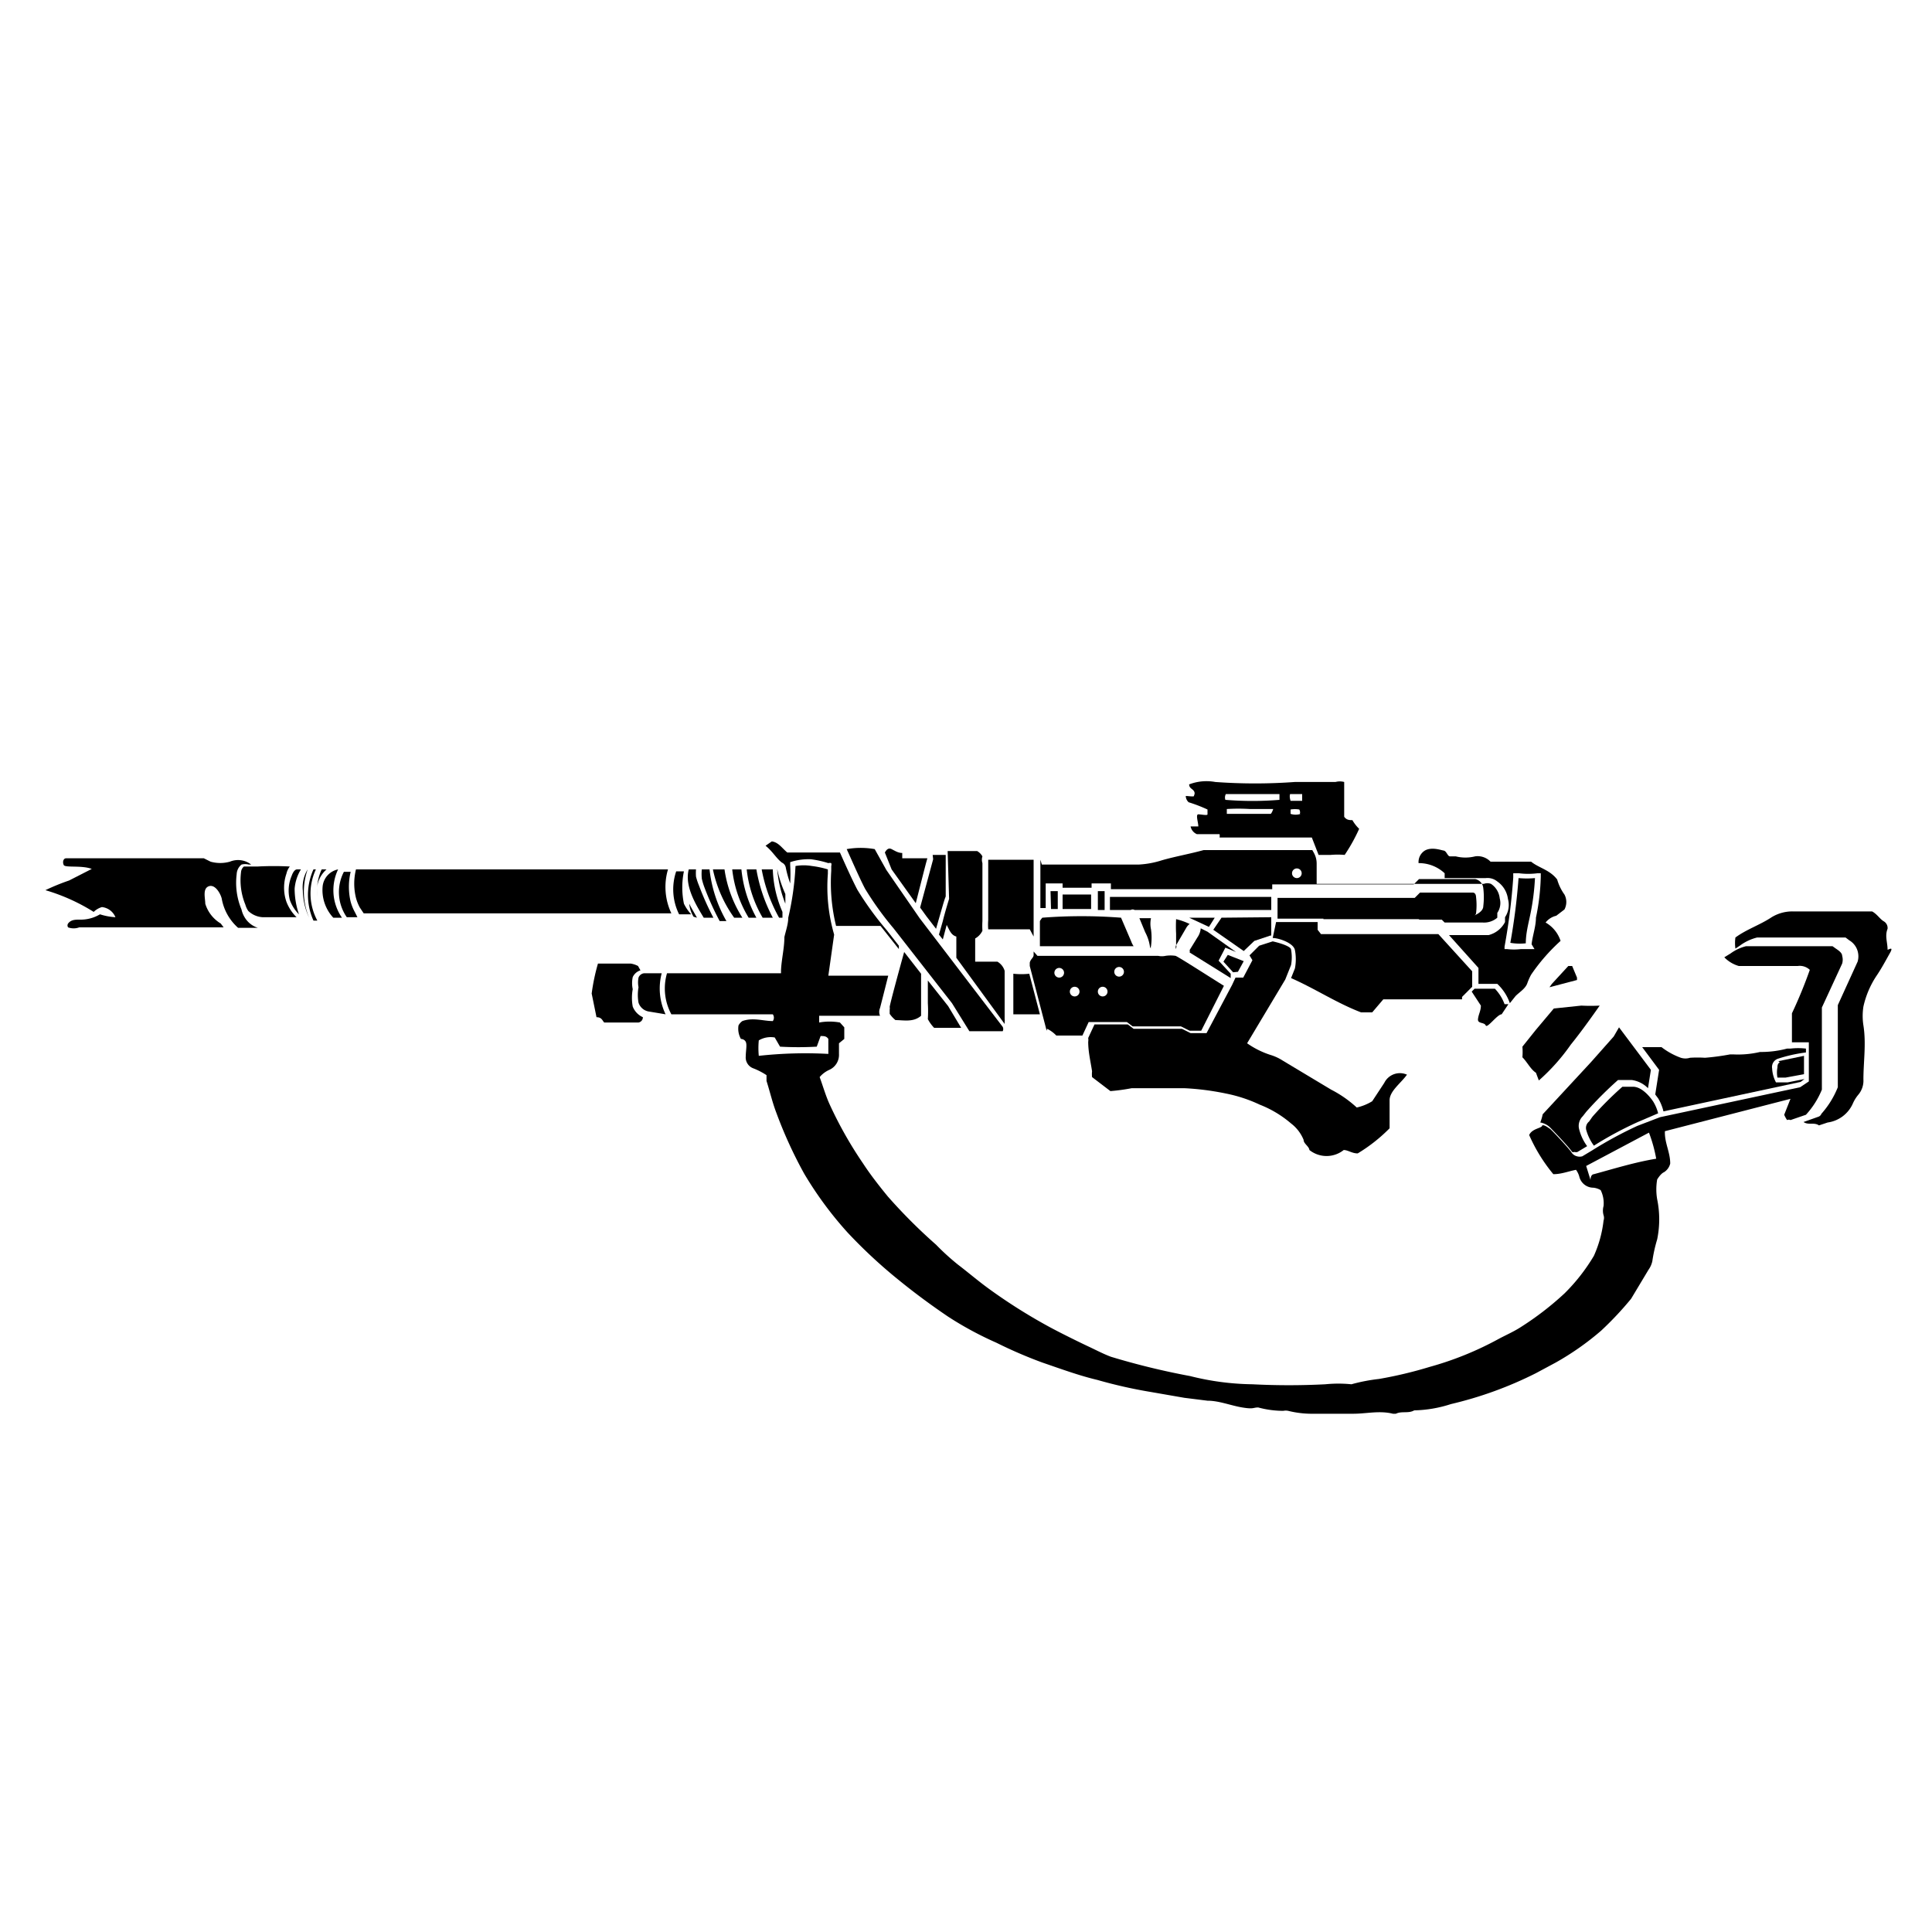 <svg xmlns="http://www.w3.org/2000/svg" class="HeroAbility-icon HeroAbility-icon--hoverState" viewBox="0 0 40 40" preserveAspectRatio="xMidYMid meet"><g id="_Group_2-2" data-name="&lt;Group&gt;"><path id="_Path_2-2" data-name="&lt;Path&gt;" d="M21.53,19.07h0l0,.52,0,0h1.94a.46.46,0,0,1-.05-.1L23.21,19a.09.09,0,0,1,0,0h0a10.61,10.61,0,0,0-1.63,0A.42.42,0,0,0,21.53,19.07Z"/><path id="_Path_3-2" data-name="&lt;Path&gt;" d="M21.76,18.82h.14v-.37h-.15Z"/><path id="_Path_4-2" data-name="&lt;Path&gt;" d="M21.31,20.16a1.52,1.52,0,0,1-.33,0c0,.15,0,.54,0,.84h.55Z"/><polygon id="_Path_5-2" data-name="&lt;Path&gt;" points="26.3 19.37 26.32 19.37 26.32 19.37 26.32 18.99 25.29 19 25.12 19.25 25.75 19.69 25.97 19.48 26.3 19.37"/><path id="_Path_6-2" data-name="&lt;Path&gt;" d="M34.33,23.05a.87.87,0,0,0-.1-.24s-.19-.3-.41-.31l-.23,0a7.13,7.13,0,0,0-.62.62l-.07.1a.17.17,0,0,0-.06.17,1,1,0,0,0,.16.33,7.46,7.46,0,0,1,.91-.49Z"/><path id="_Compound_Path_2-2" data-name="&lt;Compound Path&gt;" d="M21.68,21.3a.69.69,0,0,1,.19.14h.54l.13-.28,0,0h.79l.12.09,1,0,.18.09h.24l.47-.93c-.29-.18-.91-.58-1-.62a.68.68,0,0,0-.21,0,.36.36,0,0,1-.15,0H21.48l-.08-.09v.07c0,.06-.06.08-.08.16v.07h0l.35,1.34h0Zm1.39-1.18a.1.1,0,0,1,.2,0h0a.1.1,0,1,1-.2,0Zm-.24.31h0a.1.1,0,1,1,0,.2h0a.1.1,0,1,1,0-.2Zm-.58,0h0a.1.1,0,1,1,0,.2h0a.1.1,0,1,1,0-.2Zm-.38-.37h0a.1.1,0,0,1,.14.14h0a.1.1,0,1,1-.14-.14Z"/><path id="_Path_7-2" data-name="&lt;Path&gt;" d="M22,18.82l.59,0v-.3H22Z"/><polygon id="_Path_8-2" data-name="&lt;Path&gt;" points="25.75 19.9 25.42 19.77 25.33 19.91 25.53 20.13 25.63 20.12 25.75 19.9"/><path id="_Path_9-2" data-name="&lt;Path&gt;" d="M36.85,22s-.05,0-.05.1a.56.56,0,0,0,0,.21l.17,0,.38-.07v-.38l-.53.11Z"/><path id="_Path_10-2" data-name="&lt;Path&gt;" d="M30.27,20.64l0,0,.21-.21,0-.32-.7-.77H27.35l-.07-.09v-.16h-.86l-.07.33c.12,0,.43.1.46.25a1,1,0,0,1,0,.38l-.08.2c.5.22.95.52,1.45.71h.23l.23-.27h1.63Z"/><path id="_Compound_Path_3-2" data-name="&lt;Compound Path&gt;" d="M21.54,17.8s0,.59,0,1l.11,0v-.51H22v.09h.6v-.09H23v.12l3.34,0v-.1l2.93,0,.11-.11,1,0h.16a.21.21,0,0,1,.17.19,1.54,1.54,0,0,1,0,.37c0,.14-.23.21-.25.22H29.37l-.11-.09H27.4v.14h2.44l.07.07h.79A.42.42,0,0,0,31,19l0-.1a.36.36,0,0,0,.05-.3.41.41,0,0,0-.18-.3.21.21,0,0,0-.15,0H27.26v-.05c0-.14,0-.35,0-.37h0v0c0-.15-.07-.24-.09-.28l-2,0-.25,0c-.29.08-.58.13-.86.21a1.89,1.89,0,0,1-.49.09c-.67,0-1.34,0-2,0Zm5.25.2h0a.1.1,0,0,1,.14.14h0a.1.1,0,1,1-.14-.14Z"/><path id="_Path_11-2" data-name="&lt;Path&gt;" d="M34.35,22.15l-.08.51.06.08a.94.94,0,0,1,.11.27l2.84-.61.08-.06-.35.07-.24,0v0a.69.69,0,0,1-.08-.29.18.18,0,0,1,.12-.2h0a3.11,3.11,0,0,1,.58-.13v-.08a1.38,1.38,0,0,0-.32,0v0l-.07,0a2.1,2.1,0,0,1-.56.07,2,2,0,0,1-.56.05h-.06a4.89,4.89,0,0,1-.52.07,2.43,2.43,0,0,0-.31,0,.32.32,0,0,1-.19,0,1.48,1.48,0,0,1-.4-.22H34Z"/><path id="_Path_12-2" data-name="&lt;Path&gt;" d="M29.28,18.95h0l.11.09h1c.06,0,.16-.08.17-.13a1.4,1.4,0,0,0,0-.34s0-.09-.07-.09H30.4l-1,0-.11.11h0l-2.84,0v.43h2.85Z"/><path id="_Path_13-2" data-name="&lt;Path&gt;" d="M19.65,18.61h0s-.09.29-.13.46l-.08.28h0l.08.1.08-.3c.06.11.09.21.2.24v.44l1,1.37,0-.05a.12.12,0,0,0,0-.05h0c0-.44,0-1,0-1h0a.33.33,0,0,0-.15-.19h-.46v-.48a.36.36,0,0,0,.15-.16,1.64,1.64,0,0,1,0-.2c0-.14,0-1.06,0-1.2a.23.23,0,0,1,0-.14h0a.29.29,0,0,0-.11-.11h-.61l0,0Z"/><path id="_Compound_Path_4" data-name="&lt;Compound Path&gt;" d="M25,16.76s0,.07,0,.1-.13,0-.19,0,0,.17,0,.25.12,0,.18,0l-.34,0a.22.22,0,0,0,.13.16h.47a.22.22,0,0,1,0,.07l1.91,0s0,0,.14.36v0h0l.25,0a1.68,1.68,0,0,1,.29,0,3.62,3.62,0,0,0,.3-.54.81.81,0,0,1-.14-.18c-.06,0-.12,0-.17-.07v-.72a.35.35,0,0,0-.18,0c-.28,0-.56,0-.84,0a11.31,11.31,0,0,1-1.65,0,1,1,0,0,0-.54.05c0,.08.07.09.1.14s0,.08,0,.1-.12,0-.17,0a.18.18,0,0,0,.06.13A3.08,3.08,0,0,1,25,16.76Zm1.33.09h-.93s0,0,0-.1a3.84,3.84,0,0,1,.48,0h.48S26.34,16.82,26.31,16.85Zm.6,0a.33.33,0,0,1-.21,0s0-.06,0-.09a.54.54,0,0,1,.18,0S26.93,16.81,26.91,16.85Zm-.2-.41h.23s0,.09,0,.14h-.24S26.69,16.5,26.71,16.44Zm-1.33,0h1.09s0,.08,0,.12a6.86,6.86,0,0,1-1.12,0A.15.15,0,0,1,25.38,16.44Z"/><path id="_Path_14-2" data-name="&lt;Path&gt;" d="M31.27,20.79v0l0,0Z"/><path id="_Path_15-2" data-name="&lt;Path&gt;" d="M30.95,20.47h-.42l-.06.06,0,0,.19.29c0,.11-.05.18-.06.28s.13.06.16.13S31,21,31.09,21l0,0,.14-.21-.08,0A.92.92,0,0,0,30.95,20.47Z"/><path id="_Path_16" data-name="&lt;Path&gt;" d="M31.52,21.67a1.4,1.4,0,0,1,0,.22c.1.1.17.25.28.32l.06.16a4.16,4.16,0,0,0,.66-.74c.21-.26.41-.54.6-.81l0,0,0,0a3.6,3.6,0,0,1-.38,0l-.57.06v0l-.37.44Z"/><path id="_Path_17" data-name="&lt;Path&gt;" d="M24.35,19.65a.09.09,0,0,1,0-.08l.21-.36a.26.26,0,0,1,.07-.08,1.39,1.39,0,0,0-.28-.1v0a2.82,2.82,0,0,0,0,.3c0,.06,0,.18,0,.23a.09.09,0,0,1,0,.07Z"/><path id="_Path_18" data-name="&lt;Path&gt;" d="M33.41,21.46l-.47.53-1,1.08a1.06,1.06,0,0,1-.05.17.38.38,0,0,1,.21.11s.37.38.45.5a.08.08,0,0,0,.05,0,.1.1,0,0,0,.06,0l.2-.12a1,1,0,0,1-.17-.37.28.28,0,0,1,.08-.25l.07-.09a7.73,7.73,0,0,1,.66-.66l0,0,.28,0a.58.58,0,0,1,.34.17l.06-.38-.36-.48,0,0h0l-.3-.4Z"/><path id="_Path_19" data-name="&lt;Path&gt;" d="M31.59,19.53c0-.2.05-.39.09-.58a4.9,4.9,0,0,0,.1-.77,1.86,1.86,0,0,1-.34,0h0a13,13,0,0,1-.17,1.34A1.13,1.13,0,0,0,31.59,19.53Z"/><path id="_Path_20" data-name="&lt;Path&gt;" d="M31.38,21.36h0v0l0,0Z"/><path id="_Path_21" data-name="&lt;Path&gt;" d="M32.08,20.44h0l.57-.15,0-.05-.1-.24-.08,0-.34.37Z"/><path id="_Path_22" data-name="&lt;Path&gt;" d="M23.83,19.64a.07.07,0,0,1,0-.05,1.25,1.25,0,0,0,0-.35.55.55,0,0,1,0-.23h-.24l.12.29a.91.91,0,0,1,.1.31.08.08,0,0,1,0,0Z"/><path id="_Path_23" data-name="&lt;Path&gt;" d="M24.62,19l.41.19.12-.19Z"/><path id="_Path_24" data-name="&lt;Path&gt;" d="M25.37,19.62l.22.09L25,19.29l-.14-.07a.39.39,0,0,1-.07.19l-.16.26a.09.09,0,0,1,0,.05l0,0,.85.53,0-.09-.25-.27Z"/><path id="_Path_25" data-name="&lt;Path&gt;" d="M29.13,22.25a.36.36,0,0,0-.47.17l-.25.38a1.06,1.06,0,0,1-.32.13,2.37,2.37,0,0,0-.53-.37l-1-.6a1,1,0,0,0-.26-.12,1.8,1.8,0,0,1-.48-.24l.79-1.32h0l.12-.3a.88.88,0,0,0,0-.32c0-.06-.2-.13-.38-.17v0h0l-.28.09-.2.2.06.1-.19.36h-.16l-.07.15-.53,1h-.33l-.18-.09-1,0-.12-.09h-.69l-.13.28a.25.25,0,0,1,0,.08c0,.21.05.41.08.61a.55.55,0,0,0,0,.12l.38.29a4,4,0,0,0,.44-.06l.09,0c.32,0,.64,0,1,0a5.53,5.53,0,0,1,.86.11,3,3,0,0,1,.7.23,2.25,2.25,0,0,1,.65.39.81.81,0,0,1,.26.34c0,.08.11.13.12.21a.57.57,0,0,0,.71,0c.09,0,.17.07.29.07a3.37,3.37,0,0,0,.66-.52c0-.19,0-.39,0-.58S29,22.43,29.13,22.25Z"/><path id="_Path_26" data-name="&lt;Path&gt;" d="M22.73,18.45l0,.39.48,0h.2a.08.08,0,0,1,.08,0l.34,0h2.49v-.27l-3.34,0v.27h-.11v-.39Z"/><path id="_Compound_Path_5" data-name="&lt;Compound Path&gt;" d="M29.91,18.08s0,.06,0,.1h.85a.32.32,0,0,1,.24.07.52.52,0,0,1,.22.36.46.46,0,0,1-.06.38l0,.1a.53.53,0,0,1-.34.27H30l.61.68,0,.33H31a1,1,0,0,1,.26.4l.12-.15c.08-.08.2-.15.24-.26a1.25,1.25,0,0,1,.08-.18,3.89,3.89,0,0,1,.61-.7A.68.68,0,0,0,32,19.1a.39.39,0,0,1,.22-.14l.17-.13a.33.33,0,0,0,0-.31,1,1,0,0,1-.15-.31c-.15-.2-.38-.24-.54-.37h-.84a.37.37,0,0,0-.32-.11.82.82,0,0,1-.4,0s-.07,0-.12,0-.07-.11-.13-.12-.25-.08-.39,0a.28.28,0,0,0-.13.26A.78.78,0,0,1,29.91,18.08Zm1.42,0h.12a1.51,1.51,0,0,0,.38,0h.07v.07a4.59,4.59,0,0,1-.1.85c0,.18-.07.37-.09.55l.06.1h-.08l-.2,0a1.23,1.23,0,0,1-.29,0h-.05v-.05a12.91,12.91,0,0,0,.18-1.43Z"/><path id="_Path_27" data-name="&lt;Path&gt;" d="M21.4,19.39l0-.31c0-.28,0-1.18,0-1.28l-.94,0v0s0,0,0,.08,0,1,0,1.17a1.22,1.22,0,0,0,0,.19h.86Z"/><path id="_Path_28" data-name="&lt;Path&gt;" d="M7.35,18.89a1,1,0,0,1-.09-.22,1.34,1.34,0,0,1,0-.62H7.12a.91.91,0,0,0,.06.94l0,0H7.4Z"/><path id="_Path_29" data-name="&lt;Path&gt;" d="M6.37,18h0a.7.7,0,0,0-.1.44A1.37,1.37,0,0,0,6.4,19h0A1.39,1.39,0,0,1,6.37,18Z"/><path id="_Path_30" data-name="&lt;Path&gt;" d="M6,18.63a.78.78,0,0,0,.19.3,1.64,1.64,0,0,1-.09-.53A.91.91,0,0,1,6.23,18H6.15v0c-.06,0-.1.1-.11.13A.78.78,0,0,0,6,18.63Z"/><path id="_Path_31" data-name="&lt;Path&gt;" d="M6.57,18.56a.9.9,0,0,1,0-.23A.6.6,0,0,1,6.76,18h-.1A1.05,1.05,0,0,0,6.57,18.56Z"/><path id="_Path_32" data-name="&lt;Path&gt;" d="M6.54,18H6.49a1.29,1.29,0,0,0,0,1.06h.08A1.18,1.18,0,0,1,6.54,18Z"/><path id="_Path_33" data-name="&lt;Path&gt;" d="M14.43,19c-.05-.09-.11-.19-.16-.29h0a.61.61,0,0,0,.09.27h0Z"/><path id="_Path_34" data-name="&lt;Path&gt;" d="M6.68,18.35A.84.84,0,0,0,6.9,19h.18A1,1,0,0,1,7,18H7l0,0A.4.4,0,0,0,6.68,18.35Z"/><path id="_Path_35" data-name="&lt;Path&gt;" d="M13.83,18H7.37a1.23,1.23,0,0,0,0,.59.91.91,0,0,0,.08.2l.08.12H13.9A1.28,1.28,0,0,1,13.83,18Z"/><path id="_Path_36" data-name="&lt;Path&gt;" d="M14.16,18.71a1.66,1.66,0,0,1,0-.67H14a1.16,1.16,0,0,0,.06.89,0,0,0,0,0,0,0v0h.25A.92.92,0,0,1,14.16,18.71Z"/><path id="_Path_37" data-name="&lt;Path&gt;" d="M6.57,18.58v0Z"/><path id="_Path_38" data-name="&lt;Path&gt;" d="M7.11,18h0A0,0,0,0,0,7.11,18Z"/><path id="_Compound_Path_6" data-name="&lt;Compound Path&gt;" d="M37,23.19l0,0a.08.08,0,0,1,.07,0h0l.32-.11h0l0,0a1.75,1.75,0,0,0,.33-.52l0-1.7.42-.91a.29.29,0,0,0,0-.16c0-.06-.07-.11-.13-.15l-.07-.05-1.79,0a.91.91,0,0,0-.32.15l-.13.08A.68.68,0,0,0,36,20h1.22a.3.3,0,0,1,.25.08,9.51,9.51,0,0,1-.37.9v.6c.25,0,.33,0,.35,0l0,0v.81l-.18.12-2.9.62-.47.18a8.26,8.26,0,0,0-.94.51l0,0h0l-.2.12a.2.2,0,0,1-.11,0h0a.19.19,0,0,1-.12-.09c-.08-.11-.43-.48-.44-.48s-.11-.09-.16-.07v0h0c0,.06-.21.06-.27.2a3.42,3.42,0,0,0,.5.81c.17,0,.31-.06.47-.09a.43.43,0,0,1,.07.15.3.3,0,0,0,.29.22.38.38,0,0,1,.15.05.61.61,0,0,1,.06.33.35.35,0,0,0,0,.19.17.17,0,0,1,0,.11A2.45,2.45,0,0,1,33,26a3.87,3.87,0,0,1-.61.78,6.24,6.24,0,0,1-.91.7c-.14.09-.3.16-.45.24a6.68,6.68,0,0,1-1.43.58,8.65,8.65,0,0,1-1.05.25,3.63,3.63,0,0,0-.57.11h0a2.69,2.69,0,0,0-.54,0,14.72,14.72,0,0,1-1.51,0,5.54,5.54,0,0,1-1.29-.17A15.26,15.26,0,0,1,23,28.09c-.16-.06-.31-.14-.46-.21s-.54-.26-.8-.4a11.34,11.34,0,0,1-1.27-.8c-.22-.16-.43-.34-.64-.5a5,5,0,0,1-.45-.41,11.06,11.06,0,0,1-1-1c-.18-.22-.36-.45-.51-.68a8.3,8.3,0,0,1-.7-1.24c-.08-.18-.13-.36-.2-.55a.56.56,0,0,1,.2-.15.34.34,0,0,0,.2-.33c0-.07,0-.14,0-.22l.11-.09v-.24l-.09-.1a1.2,1.2,0,0,0-.43,0c0-.07,0-.09,0-.14h1.26a.2.2,0,0,1,0-.16h0s.09-.35.17-.67H17.15l.12-.85a3.55,3.55,0,0,1-.13-1.26V18a1.91,1.91,0,0,0-.33-.07,1,1,0,0,0-.34,0A5.9,5.9,0,0,1,16.32,19c0,.13-.05.27-.08.4h0c0,.23-.06.46-.07.69,0,0,0,0,0,.06H13.81a1.12,1.12,0,0,0,.09.85H16a.12.12,0,0,1,0,.14c-.2,0-.41-.08-.63,0a.26.26,0,0,0-.08.09.43.43,0,0,0,.05.28s.07,0,.1.06,0,.19,0,.3a.24.24,0,0,0,.16.25,1.43,1.43,0,0,1,.27.14l0,.12c.07.22.12.44.2.65a9.09,9.09,0,0,0,.58,1.27,7.55,7.55,0,0,0,.9,1.22,10.4,10.4,0,0,0,1.08,1c.32.26.66.51,1,.74a7.08,7.08,0,0,0,1,.54,9.37,9.37,0,0,0,.95.41c.38.13.76.27,1.14.36a9.89,9.89,0,0,0,1.11.25l.69.12L25,29c.24,0,.48.1.72.14s.22,0,.33,0a2,2,0,0,0,.52.07.24.24,0,0,1,.1,0,2.06,2.06,0,0,0,.54.06c.26,0,.54,0,.81,0s.54-.07.82,0h.06c.12-.06.26,0,.38-.07a2.62,2.62,0,0,0,.76-.13,7.9,7.9,0,0,0,1.76-.64l.41-.22a5.74,5.74,0,0,0,.94-.66,6.84,6.84,0,0,0,.62-.66l0,0,.36-.6a.48.48,0,0,0,.08-.18,3.08,3.08,0,0,1,.1-.45,2.06,2.06,0,0,0,0-.83,1.21,1.21,0,0,1,0-.41s.07-.12.14-.15a.29.29,0,0,0,.13-.18c0-.24-.12-.43-.11-.67l2.6-.67-.13.33A.61.61,0,0,0,37,23.19ZM15.71,21.86a1.65,1.65,0,0,1,0-.32.48.48,0,0,1,.33-.06l.11.19a6.77,6.77,0,0,0,.76,0l.08-.22c.07,0,.12,0,.16.06v.31A8.81,8.81,0,0,0,15.71,21.86ZM33,24.31s-.07,0-.07.12l-.09-.29,1.3-.69a3,3,0,0,1,.15.54C33.86,24.06,33.44,24.19,33,24.31Z"/><path id="_Path_39" data-name="&lt;Path&gt;" d="M13.1,20.84a1,1,0,0,1,0-.36.6.6,0,0,1,0-.25.26.26,0,0,1,.16-.14L13.21,20a.49.49,0,0,0-.15-.05h-.68a4.22,4.22,0,0,0-.13.62.33.33,0,0,0,0,0l.1.49c.11,0,.12.07.16.11h.71a.11.11,0,0,0,.09-.11A.4.4,0,0,1,13.1,20.84Z"/><path id="_Path_40" data-name="&lt;Path&gt;" d="M37.1,23.23h0v0h0Z"/><path id="_Path_41" data-name="&lt;Path&gt;" d="M39.08,19.66c0-.15-.06-.28,0-.43a.16.16,0,0,0-.07-.15c-.09-.05-.14-.15-.25-.21h-.19c-.48,0-1,0-1.45,0a.82.82,0,0,0-.44.12c-.24.16-.52.25-.75.42a.82.82,0,0,0,0,.23l.09-.06a1,1,0,0,1,.36-.17l1.83,0h0l0,0,.08.06a.38.38,0,0,1,.17.22.39.39,0,0,1,0,.22l-.41.9,0,1.7a1.86,1.86,0,0,1-.34.55.1.1,0,0,1-.06.06l-.31.11h0c.1.07.22,0,.32.07l.18-.06a.67.67,0,0,0,.52-.39.76.76,0,0,1,.11-.18.45.45,0,0,0,.11-.32c0-.37.06-.74,0-1.12a1.25,1.25,0,0,1,0-.39,1.89,1.89,0,0,1,.26-.62c.11-.16.2-.33.29-.49S39.08,19.68,39.08,19.66Z"/><path id="_Path_42" data-name="&lt;Path&gt;" d="M6.68,18.92l.07.11h0Z"/><path id="_Path_43" data-name="&lt;Path&gt;" d="M5.93,18.67a.89.89,0,0,1,0-.58A.38.38,0,0,1,6,17.94a6.28,6.28,0,0,0-.66,0v0h-.2l-.09,0a.17.17,0,0,0-.06.12,1.33,1.33,0,0,0,.09.67.44.44,0,0,0,.06.13.47.47,0,0,0,.3.13v0h.7l0,0A.89.89,0,0,1,5.93,18.67Z"/><path id="_Path_44" data-name="&lt;Path&gt;" d="M6.67,18.89l0-.05Z"/><path id="_Path_45" data-name="&lt;Path&gt;" d="M6.61,18.75v0Z"/><path id="_Path_46" data-name="&lt;Path&gt;" d="M5.07,19A.54.54,0,0,1,5,18.83a1.43,1.43,0,0,1-.1-.73A.27.27,0,0,1,5,17.9a.3.3,0,0,1,.15,0H5.2a.44.44,0,0,0-.44-.06.74.74,0,0,1-.4,0l-.14-.07H1.37c-.06,0-.08.08-.05.14s.37,0,.58.08l-.47.24a4.55,4.55,0,0,0-.49.2,4,4,0,0,1,1,.45.41.41,0,0,1,.17-.1.34.34,0,0,1,.28.21,1.3,1.3,0,0,1-.32-.06.78.78,0,0,1-.42.11c-.09,0-.18,0-.24.08a.07.07,0,0,0,0,.08.33.33,0,0,0,.23,0c.82,0,1.65,0,2.48,0,.17,0,.34,0,.51,0l-.06-.08h0a.72.72,0,0,1-.32-.41c0-.11-.06-.31.07-.36s.24.14.27.25a1.05,1.05,0,0,0,.34.61l0,0,.07,0c.08,0,.18,0,.28,0l.06,0A.49.49,0,0,1,5.07,19Z"/><path id="_Path_47" data-name="&lt;Path&gt;" d="M16,19A3.35,3.35,0,0,1,15.66,18h-.2A2.49,2.49,0,0,0,15.79,19Z"/><path id="_Path_48" data-name="&lt;Path&gt;" d="M15.77,18A3.24,3.24,0,0,0,16.13,19h.07v0l0-.12A2.37,2.37,0,0,1,16,18Z"/><path id="_Path_49" data-name="&lt;Path&gt;" d="M16.19,17.86a.14.14,0,0,1,.08.11h0a2.42,2.42,0,0,0,.09.32,3.3,3.3,0,0,0,0-.38v-.06h0a1.2,1.2,0,0,1,.43-.06,2.06,2.06,0,0,1,.36.08.1.1,0,0,1,.06,0,.1.1,0,0,1,0,.06v.1a3.75,3.75,0,0,0,.1,1.14h.92l.38.48,0-.07h0l-.25-.32a6.48,6.48,0,0,1-.61-.84c-.12-.23-.28-.59-.36-.77l-.09,0h-1c-.11-.09-.18-.21-.32-.23l-.13.09C16,17.63,16.07,17.77,16.19,17.86Z"/><path id="_Path_50" data-name="&lt;Path&gt;" d="M19.34,21.28h.56l-.27-.45-.42-.53c0,.14,0,.35,0,.47a2.72,2.72,0,0,1,0,.33A.79.79,0,0,0,19.34,21.28Z"/><path id="_Path_51" data-name="&lt;Path&gt;" d="M15,18h-.24A2.64,2.64,0,0,0,15.2,19h.17A2.54,2.54,0,0,1,15,18Z"/><path id="_Path_52" data-name="&lt;Path&gt;" d="M14.69,18h-.16a1,1,0,0,0,0,.19,1.27,1.27,0,0,0,.05.17,5.8,5.8,0,0,0,.32.71h.14A2.75,2.75,0,0,1,14.69,18Z"/><path id="_Path_53" data-name="&lt;Path&gt;" d="M18.46,18l.5.7c.15-.59.21-.83.24-.93h-.52l0-.11c-.09,0-.16-.05-.22-.08s-.1,0-.14.07Z"/><path id="_Path_54" data-name="&lt;Path&gt;" d="M18.54,21.12c.17,0,.37.05.53-.09,0-.06,0-.15,0-.26s0-.54,0-.61l-.35-.45c-.07.25-.3,1.09-.3,1.14a.12.12,0,0,1,0,.05s0,.06,0,.09l0,0A.58.58,0,0,0,18.54,21.12Z"/><path id="_Path_55" data-name="&lt;Path&gt;" d="M17.91,18.4a6.53,6.53,0,0,0,.59.82l1.21,1.55.36.58,0,0,0,0h.69a.1.1,0,0,0,0-.09h0l-1.72-2.25-.69-1-.24-.43a1.67,1.67,0,0,0-.58,0C17.63,17.8,17.79,18.17,17.91,18.4Z"/><path id="_Path_56" data-name="&lt;Path&gt;" d="M15.35,18h-.19A2.43,2.43,0,0,0,15.5,19h.16A2.61,2.61,0,0,1,15.35,18Z"/><path id="_Path_57" data-name="&lt;Path&gt;" d="M16.26,18.71l0-.2a2.53,2.53,0,0,1-.17-.52h0l0,0h0A2.54,2.54,0,0,0,16.26,18.71Z"/><path id="_Path_58" data-name="&lt;Path&gt;" d="M14.57,19l0,0h.2a5.91,5.91,0,0,1-.3-.67,1.36,1.36,0,0,1-.06-.18,1,1,0,0,1,0-.15l0,0h-.15C14.17,18.34,14.4,18.72,14.57,19Z"/><path id="_Path_59" data-name="&lt;Path&gt;" d="M19.32,17.79s-.18.67-.27,1h0l.13.18.2.26.06-.21c.08-.28.12-.42.14-.46v-.86h-.21l-.06,0Z"/><path id="_Path_60" data-name="&lt;Path&gt;" d="M13.78,21a1.24,1.24,0,0,1-.08-.85h-.36v0a.14.14,0,0,0-.12.09.51.51,0,0,0,0,.2.9.9,0,0,0,0,.32.27.27,0,0,0,.2.18v0Z"/></g></svg>
